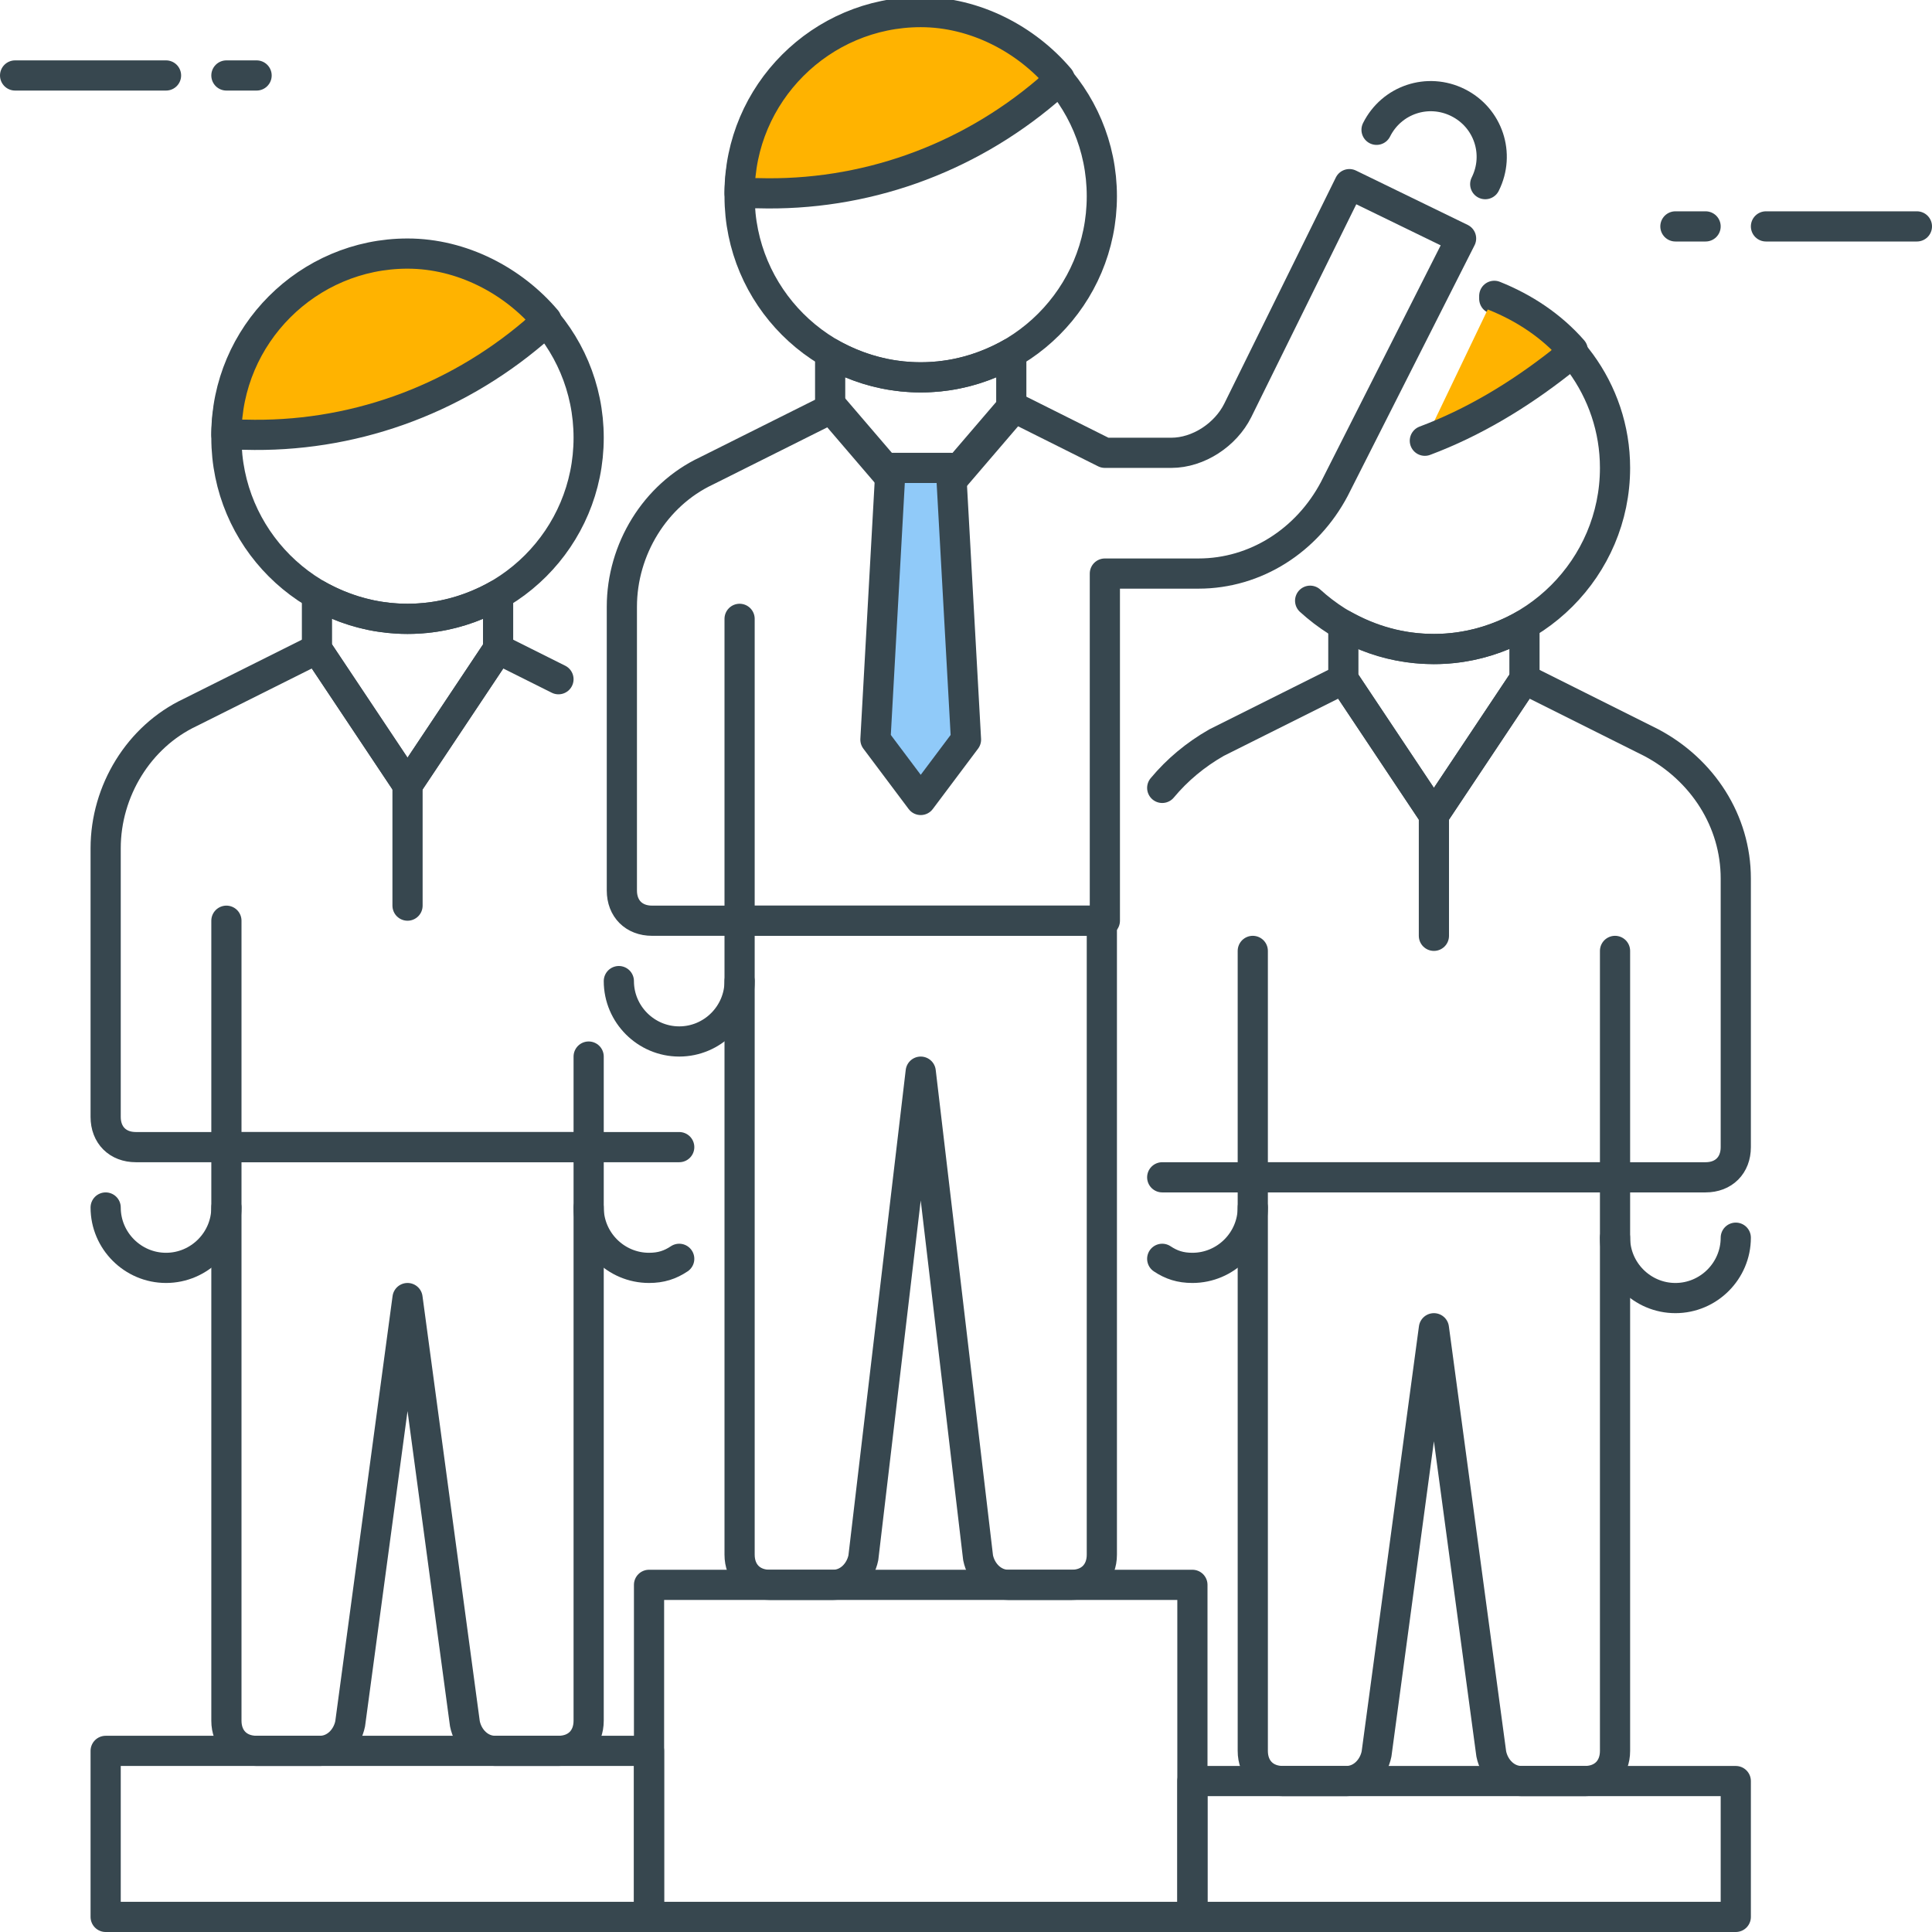 <?xml version="1.0" encoding="utf-8"?>
<!-- Generator: Adobe Illustrator 21.1.0, SVG Export Plug-In . SVG Version: 6.00 Build 0)  -->
<svg version="1.1" id="Icon_Set" xmlns="http://www.w3.org/2000/svg" xmlns:xlink="http://www.w3.org/1999/xlink" x="0px" y="0px"
	 viewBox="0 0 64 64" style="enable-background:new 0 0 64 64;" xml:space="preserve">
<style type="text/css">
	.st0{fill:none;stroke:#37474F;stroke-linecap:round;stroke-linejoin:round;stroke-miterlimit:10;}
	.st1{fill:#FFB300;stroke:#37474F;stroke-linecap:round;stroke-linejoin:round;stroke-miterlimit:10;}
	.st2{fill:#90CAF9;stroke:#37474F;stroke-linecap:round;stroke-linejoin:round;stroke-miterlimit:10;}
	.st3{fill:#FFFFFF;stroke:#37474F;stroke-linecap:round;stroke-linejoin:round;stroke-miterlimit:10;}
	.st4{fill:#FF7043;stroke:#37474F;stroke-linecap:round;stroke-linejoin:round;stroke-miterlimit:10;}
	.st5{fill:#9CCC65;stroke:#37474F;stroke-linecap:round;stroke-linejoin:round;stroke-miterlimit:10;}
	.st6{fill:#37474F;}
	.st7{fill:#37474F;stroke:#37474F;stroke-linecap:round;stroke-linejoin:round;stroke-miterlimit:10;}
	.st8{fill:none;stroke:#37474F;stroke-linecap:square;stroke-linejoin:round;stroke-miterlimit:10;}
</style>
<g id="Top_Sales">
	<g>
		<g>
			<line class="st0" x1="0.5" y1="2.5" x2="5.5" y2="2.5"/>
			<line class="st0" x1="7.5" y1="2.5" x2="8.5" y2="2.5"/>
		</g>
		<g>
			<line class="st0" x1="63.5" y1="7.5" x2="58.5" y2="7.5"/>
			<line class="st0" x1="56.5" y1="7.5" x2="55.5" y2="7.5"/>
		</g>
		<rect x="21.5" y="52.5" class="st0" width="18" height="11"/>
		<rect x="3.5" y="58" class="st0" width="18" height="5.5"/>
		<rect x="39.5" y="59" class="st0" width="18" height="4.5"/>
		<g>
			<g>
				<circle class="st0" cx="30.5" cy="6.5" r="6"/>
				<path class="st1" d="M34.7,3l0.4-0.4c-1.1-1.3-2.8-2.2-4.6-2.2c-3.3,0-6,2.7-6,6h0.6C28.6,6.5,32,5.3,34.7,3z"/>
			</g>
			<g>
				<path class="st0" d="M30.5,12.5c-1.1,0-2.1-0.3-3-0.8l0,1.8l3,3.5l3-3.5l0-1.8C32.6,12.2,31.6,12.5,30.5,12.5z"/>
				<path class="st0" d="M35.5,52.5h-2.1c-0.5,0-0.9-0.4-1-0.9l-1.9-16.1l-1.9,16.1c-0.1,0.5-0.5,0.9-1,0.9h-2.1c-0.6,0-1-0.4-1-1
					v-21h12v21C36.5,52.1,36.1,52.5,35.5,52.5z"/>
				<path class="st0" d="M49.2,6.1L49.2,6.1c0.5-1,0.1-2.2-0.9-2.7l0,0c-1-0.5-2.2-0.1-2.7,0.9v0"/>
				<g>
					<path class="st0" d="M44.7,6.1L41,13.6c-0.4,0.8-1.3,1.4-2.2,1.4h-2.2l-3-1.5l-3,3.5l-3-3.5l-4.2,2.1c-1.7,0.8-2.8,2.6-2.8,4.5
						v9.4c0,0.6,0.4,1,1,1l15,0V19h3.1c1.9,0,3.6-1.1,4.5-2.8l4.2-8.3L44.7,6.1z"/>
				</g>
				<polygon class="st2" points="32,24.5 30.5,26.5 29,24.5 29.5,15.5 31.5,15.5 				"/>
				<line class="st0" x1="24.5" y1="30.5" x2="24.5" y2="20.5"/>
				<path class="st0" d="M24.5,32.5L24.5,32.5c0,1.1-0.9,2-2,2h0c-1.1,0-2-0.9-2-2v0"/>
			</g>
		</g>
		<g>
			<g>
				<circle class="st0" cx="13.5" cy="14.5" r="6"/>
				<path class="st1" d="M17.7,11l0.4-0.4c-1.1-1.3-2.8-2.2-4.6-2.2c-3.3,0-6,2.7-6,6h0.6C11.6,14.5,15,13.3,17.7,11z"/>
			</g>
			<g>
				<path class="st0" d="M13.5,20.5c-1.1,0-2.1-0.3-3-0.8l0,1.8l3,4.5l3-4.5l0-1.8C15.6,20.2,14.6,20.5,13.5,20.5z"/>
				<path class="st0" d="M18.5,22.5l-2-1l-3,4.5l-3-4.5l-4.2,2.1c-1.7,0.8-2.8,2.6-2.8,4.5V37c0,0.6,0.4,1,1,1h18"/>
				<line class="st0" x1="13.5" y1="26" x2="13.5" y2="30"/>
				<line class="st0" x1="7.5" y1="38" x2="7.5" y2="30.5"/>
				<line class="st0" x1="19.5" y1="35" x2="19.5" y2="38"/>
				<path class="st0" d="M18.5,58h-2.1c-0.5,0-0.9-0.4-1-0.9L13.5,43l-1.9,14.1c-0.1,0.5-0.5,0.9-1,0.9H8.5c-0.6,0-1-0.4-1-1V38h12
					v19C19.5,57.6,19.1,58,18.5,58z"/>
				<path class="st0" d="M7.5,40L7.5,40c0,1.1-0.9,2-2,2h0c-1.1,0-2-0.9-2-2v0"/>
				<path class="st0" d="M19.5,40c0,1.1,0.9,2,2,2c0.4,0,0.7-0.1,1-0.3"/>
			</g>
		</g>
		<g>
			<g>
				<path class="st0" d="M43.4,19.9c1.1,1,2.5,1.6,4.1,1.6c3.3,0,6-2.7,6-6c0-2.6-1.7-4.8-4-5.6"/>
				<path class="st1" d="M47.2,14.6c1.6-0.6,3.1-1.5,4.5-2.6l0.4-0.4c-0.7-0.8-1.6-1.4-2.6-1.8"/>
			</g>
			<g>
				<path class="st0" d="M47.5,21.5c-1.1,0-2.1-0.3-3-0.8l0,1.8l3,4.5l3-4.5l0-1.8C49.6,21.2,48.6,21.5,47.5,21.5z"/>
				<path class="st0" d="M38.5,39h18c0.6,0,1-0.4,1-1v-8.9c0-1.9-1.1-3.6-2.8-4.5l-4.2-2.1l-3,4.5l-3-4.5l-4.2,2.1
					c-0.7,0.4-1.3,0.9-1.8,1.5"/>
				<line class="st0" x1="47.5" y1="27" x2="47.5" y2="31"/>
				<line class="st0" x1="41.5" y1="39" x2="41.5" y2="31.5"/>
				<line class="st0" x1="53.5" y1="31.5" x2="53.5" y2="39"/>
				<path class="st0" d="M52.5,59h-2.1c-0.5,0-0.9-0.4-1-0.9L47.5,44l-1.9,14.1c-0.1,0.5-0.5,0.9-1,0.9h-2.1c-0.6,0-1-0.4-1-1V39h12
					v19C53.5,58.6,53.1,59,52.5,59z"/>
				<path class="st0" d="M57.5,41L57.5,41c0,1.1-0.9,2-2,2h0c-1.1,0-2-0.9-2-2v0"/>
				<path class="st0" d="M41.5,40c0,1.1-0.9,2-2,2c-0.4,0-0.7-0.1-1-0.3"/>
			</g>
		</g>
	</g>
</g>
</svg>
